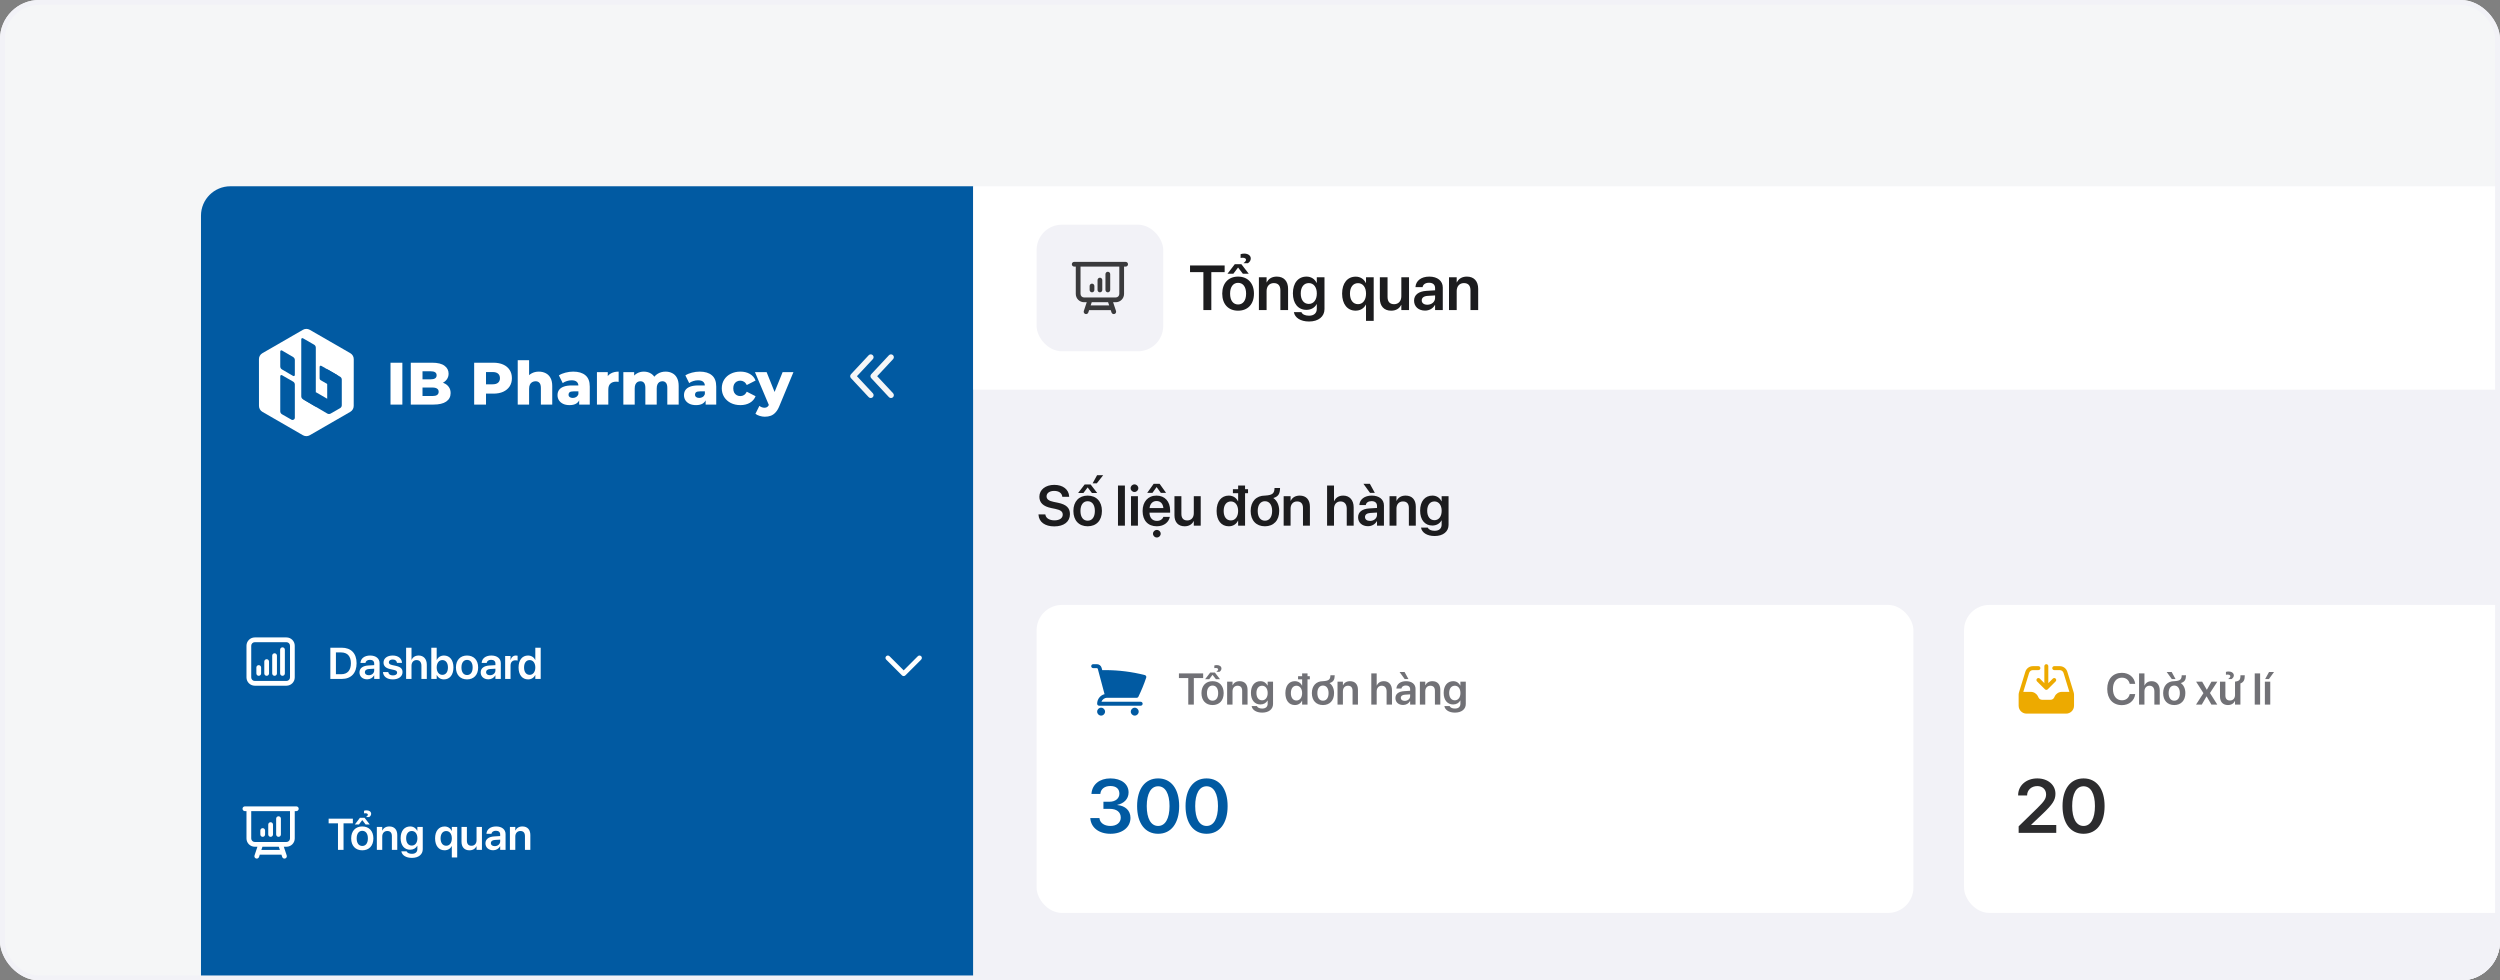 <svg width="510" height="200" viewBox="0 0 510 200" fill="none" xmlns="http://www.w3.org/2000/svg">
<rect x="0" y="0" width="510" height="200" fill="#808080" stroke="none"/>
<g clip-path="url(#clip0_7053_22329)">
<rect width="510" height="200" rx="8" fill="#F5F6F7"/>
<g clip-path="url(#clip1_7053_22329)">
<rect x="41" y="38" width="929.829" height="452" rx="6" fill="#F2F2F7"/>
<rect width="157.554" height="452" transform="translate(41 38)" fill="#015AA2"/>
<path d="M61.797 67.28C62.229 67.031 62.76 67.031 63.191 67.28L71.468 72.053C71.901 72.302 72.167 72.764 72.166 73.263L72.157 82.808C72.156 83.306 71.891 83.766 71.46 84.015L63.192 88.788C62.76 89.037 62.228 89.037 61.797 88.788L53.529 84.015C53.098 83.766 52.832 83.306 52.832 82.808L52.826 73.262C52.825 72.763 53.091 72.302 53.523 72.053L61.797 67.28Z" fill="white"/>
<path d="M57.172 76.74C57.172 76.561 57.365 76.449 57.52 76.538L58.659 77.194L59.797 77.848C60.014 77.973 60.147 78.203 60.147 78.453L60.147 85.209C60.147 85.566 59.761 85.79 59.451 85.612L57.523 84.51C57.306 84.386 57.172 84.155 57.172 83.904L57.172 76.74Z" fill="#015AA2"/>
<path d="M57.172 71.7C57.172 71.52 57.367 71.409 57.522 71.5L59.803 72.84C60.016 72.965 60.147 73.194 60.147 73.441V76.491C60.147 76.67 59.952 76.782 59.797 76.692L57.518 75.361C57.303 75.236 57.172 75.007 57.172 74.759V71.7Z" fill="#015AA2"/>
<path d="M65.43 77.564C65.288 77.481 65.2 77.328 65.2 77.163L65.2 74.834C65.2 74.655 65.393 74.543 65.548 74.633L68.675 76.438C69.141 76.707 69.14 77.379 68.673 77.647L67.459 78.343C67.243 78.467 66.977 78.466 66.761 78.34L65.43 77.564Z" fill="#015AA2"/>
<path d="M61.457 69.209C61.457 69.03 61.651 68.918 61.805 69.007L64.075 70.314C64.291 70.439 64.425 70.669 64.425 70.918V82.985L61.802 81.45C61.588 81.324 61.457 81.095 61.457 80.848V69.209Z" fill="#015AA2"/>
<path d="M69.376 76.842C69.591 76.966 69.725 77.196 69.725 77.445V82.661C69.725 82.911 69.591 83.143 69.373 83.267L69.04 83.457C69.035 83.46 69.03 83.464 69.024 83.468L67.461 84.364C67.244 84.489 66.976 84.487 66.76 84.36L61.88 81.486L64.425 79.999L66.749 81.344V75.323L69.376 76.842Z" fill="#015AA2"/>
<path d="M79.665 82.534V73.993H82.081V82.534H79.665ZM83.8 82.534V73.993H88.168C89.291 73.993 90.129 74.2 90.682 74.615C91.235 75.022 91.512 75.559 91.512 76.226C91.512 76.665 91.394 77.051 91.158 77.385C90.93 77.71 90.605 77.971 90.182 78.166C89.767 78.353 89.271 78.447 88.693 78.447L88.937 77.861C89.539 77.861 90.064 77.954 90.511 78.141C90.959 78.32 91.304 78.585 91.548 78.935C91.801 79.276 91.927 79.695 91.927 80.192C91.927 80.932 91.626 81.509 91.024 81.924C90.43 82.331 89.559 82.534 88.412 82.534H83.8ZM86.192 80.79H88.217C88.632 80.79 88.945 80.72 89.157 80.582C89.376 80.436 89.486 80.216 89.486 79.923C89.486 79.63 89.376 79.415 89.157 79.276C88.945 79.13 88.632 79.057 88.217 79.057H86.021V77.385H87.851C88.258 77.385 88.563 77.316 88.766 77.177C88.97 77.039 89.071 76.832 89.071 76.555C89.071 76.279 88.97 76.075 88.766 75.945C88.563 75.807 88.258 75.738 87.851 75.738H86.192V80.79ZM96.729 82.534V73.993H100.634C101.415 73.993 102.086 74.119 102.647 74.371C103.217 74.623 103.656 74.989 103.965 75.469C104.274 75.941 104.429 76.502 104.429 77.153C104.429 77.796 104.274 78.353 103.965 78.825C103.656 79.297 103.217 79.663 102.647 79.923C102.086 80.175 101.415 80.301 100.634 80.301H98.072L99.145 79.252V82.534H96.729ZM99.145 79.508L98.072 78.398H100.488C100.992 78.398 101.366 78.288 101.61 78.068C101.862 77.849 101.989 77.544 101.989 77.153C101.989 76.754 101.862 76.445 101.61 76.226C101.366 76.006 100.992 75.896 100.488 75.896H98.072L99.145 74.786V79.508ZM109.924 75.811C110.436 75.811 110.9 75.917 111.315 76.128C111.73 76.332 112.055 76.649 112.291 77.08C112.535 77.511 112.657 78.068 112.657 78.752V82.534H110.339V79.13C110.339 78.658 110.241 78.316 110.046 78.105C109.859 77.885 109.594 77.775 109.253 77.775C109.009 77.775 108.785 77.832 108.582 77.946C108.378 78.052 108.22 78.219 108.106 78.447C107.992 78.674 107.935 78.971 107.935 79.337V82.534H105.616V73.48H107.935V77.8L107.398 77.251C107.65 76.771 107.996 76.413 108.435 76.177C108.874 75.933 109.371 75.811 109.924 75.811ZM118.152 82.534V81.302L117.993 80.997V78.727C117.993 78.361 117.879 78.081 117.652 77.885C117.432 77.682 117.078 77.58 116.59 77.58C116.273 77.58 115.951 77.633 115.626 77.739C115.301 77.836 115.024 77.975 114.796 78.154L114.015 76.58C114.39 76.335 114.837 76.148 115.358 76.018C115.886 75.88 116.411 75.811 116.932 75.811C118.006 75.811 118.835 76.059 119.421 76.555C120.015 77.043 120.312 77.812 120.312 78.862V82.534H118.152ZM116.2 82.644C115.671 82.644 115.223 82.555 114.857 82.376C114.491 82.197 114.211 81.953 114.015 81.644C113.828 81.335 113.735 80.989 113.735 80.606C113.735 80.2 113.836 79.85 114.04 79.557C114.251 79.256 114.573 79.028 115.004 78.874C115.435 78.711 115.992 78.63 116.675 78.63H118.237V79.838H116.993C116.619 79.838 116.354 79.899 116.2 80.021C116.053 80.143 115.98 80.305 115.98 80.509C115.98 80.712 116.057 80.875 116.212 80.997C116.366 81.119 116.578 81.18 116.846 81.18C117.098 81.18 117.326 81.119 117.53 80.997C117.741 80.867 117.896 80.671 117.993 80.411L118.311 81.265C118.189 81.721 117.949 82.067 117.591 82.303C117.241 82.53 116.777 82.644 116.2 82.644ZM121.775 82.534V75.921H123.984V77.849L123.654 77.299C123.85 76.803 124.167 76.433 124.606 76.189C125.046 75.937 125.578 75.811 126.205 75.811V77.897C126.099 77.881 126.005 77.873 125.924 77.873C125.851 77.865 125.77 77.861 125.68 77.861C125.208 77.861 124.826 77.991 124.533 78.251C124.24 78.504 124.094 78.918 124.094 79.496V82.534H121.775ZM135.777 75.811C136.289 75.811 136.745 75.917 137.143 76.128C137.55 76.332 137.867 76.649 138.095 77.08C138.331 77.511 138.449 78.068 138.449 78.752V82.534H136.13V79.13C136.13 78.658 136.041 78.316 135.862 78.105C135.683 77.885 135.439 77.775 135.13 77.775C134.91 77.775 134.711 77.828 134.532 77.934C134.353 78.04 134.215 78.203 134.117 78.422C134.019 78.634 133.971 78.91 133.971 79.252V82.534H131.652V79.13C131.652 78.658 131.563 78.316 131.384 78.105C131.213 77.885 130.969 77.775 130.651 77.775C130.424 77.775 130.22 77.828 130.041 77.934C129.871 78.04 129.732 78.203 129.626 78.422C129.529 78.634 129.48 78.91 129.48 79.252V82.534H127.162V75.921H129.37V77.763L128.931 77.239C129.175 76.767 129.509 76.413 129.932 76.177C130.355 75.933 130.826 75.811 131.347 75.811C131.941 75.811 132.462 75.965 132.909 76.275C133.365 76.576 133.67 77.047 133.824 77.69L133.068 77.531C133.303 76.995 133.657 76.576 134.129 76.275C134.609 75.965 135.158 75.811 135.777 75.811ZM143.951 82.534V81.302L143.793 80.997V78.727C143.793 78.361 143.679 78.081 143.451 77.885C143.231 77.682 142.877 77.58 142.389 77.58C142.072 77.58 141.751 77.633 141.425 77.739C141.1 77.836 140.823 77.975 140.596 78.154L139.815 76.58C140.189 76.335 140.636 76.148 141.157 76.018C141.686 75.88 142.21 75.811 142.731 75.811C143.805 75.811 144.635 76.059 145.22 76.555C145.814 77.043 146.111 77.812 146.111 78.862V82.534H143.951ZM141.999 82.644C141.47 82.644 141.023 82.555 140.657 82.376C140.291 82.197 140.01 81.953 139.815 81.644C139.628 81.335 139.534 80.989 139.534 80.606C139.534 80.2 139.636 79.85 139.839 79.557C140.051 79.256 140.372 79.028 140.803 78.874C141.234 78.711 141.791 78.63 142.475 78.63H144.037V79.838H142.792C142.418 79.838 142.153 79.899 141.999 80.021C141.852 80.143 141.779 80.305 141.779 80.509C141.779 80.712 141.857 80.875 142.011 80.997C142.166 81.119 142.377 81.18 142.646 81.18C142.898 81.18 143.126 81.119 143.329 80.997C143.54 80.867 143.695 80.671 143.793 80.411L144.11 81.265C143.988 81.721 143.748 82.067 143.39 82.303C143.04 82.53 142.576 82.644 141.999 82.644ZM151.038 82.644C150.306 82.644 149.651 82.498 149.074 82.205C148.504 81.912 148.057 81.509 147.731 80.997C147.406 80.476 147.243 79.882 147.243 79.215C147.243 78.548 147.406 77.959 147.731 77.446C148.057 76.933 148.504 76.535 149.074 76.25C149.651 75.957 150.306 75.811 151.038 75.811C151.787 75.811 152.433 75.969 152.978 76.287C153.523 76.604 153.91 77.051 154.138 77.629L152.344 78.544C152.189 78.235 151.998 78.011 151.77 77.873C151.543 77.727 151.294 77.653 151.026 77.653C150.757 77.653 150.513 77.714 150.294 77.836C150.074 77.959 149.899 78.137 149.769 78.373C149.647 78.601 149.586 78.882 149.586 79.215C149.586 79.557 149.647 79.846 149.769 80.082C149.899 80.318 150.074 80.497 150.294 80.619C150.513 80.741 150.757 80.802 151.026 80.802C151.294 80.802 151.543 80.733 151.77 80.594C151.998 80.448 152.189 80.22 152.344 79.911L154.138 80.826C153.91 81.404 153.523 81.851 152.978 82.168C152.433 82.486 151.787 82.644 151.038 82.644ZM156.026 85.011C155.676 85.011 155.323 84.955 154.965 84.841C154.615 84.735 154.33 84.593 154.11 84.414L154.916 82.791C155.054 82.913 155.213 83.006 155.392 83.071C155.579 83.145 155.762 83.181 155.941 83.181C156.193 83.181 156.392 83.124 156.539 83.01C156.685 82.896 156.811 82.718 156.917 82.473L157.222 81.705L157.405 81.473L159.65 75.921H161.859L159.004 82.803C158.776 83.372 158.511 83.816 158.21 84.133C157.918 84.458 157.588 84.686 157.222 84.816C156.864 84.947 156.466 85.011 156.026 85.011ZM156.929 82.815L154.013 75.921H156.392L158.54 81.265L156.929 82.815Z" fill="white"/>
<path d="M177.209 72.472C177.428 72.237 177.796 72.225 178.031 72.444C178.265 72.663 178.278 73.031 178.059 73.265L174.813 76.743L178.059 80.221C178.278 80.455 178.265 80.823 178.031 81.042C177.796 81.261 177.428 81.248 177.209 81.014L173.594 77.139C173.385 76.916 173.385 76.57 173.594 76.346L177.209 72.472ZM181.342 72.472C181.561 72.238 181.929 72.225 182.163 72.444C182.398 72.663 182.41 73.031 182.191 73.265L178.945 76.743L182.191 80.221C182.41 80.455 182.398 80.823 182.163 81.042C181.929 81.261 181.561 81.248 181.342 81.014L177.726 77.139C177.518 76.916 177.518 76.57 177.726 76.346L181.342 72.472Z" fill="#F5F6F7"/>
<path d="M59.161 131.731C59.161 131.33 58.836 131.005 58.434 131.005H51.977C51.576 131.005 51.251 131.33 51.251 131.731V138.189C51.251 138.59 51.576 138.915 51.977 138.915H58.434C58.836 138.915 59.161 138.59 59.161 138.189V131.731ZM52.3 137.381V136.171C52.3 135.903 52.517 135.686 52.784 135.686C53.052 135.686 53.269 135.903 53.269 136.171V137.381C53.269 137.649 53.052 137.866 52.784 137.866C52.517 137.866 52.3 137.649 52.3 137.381ZM53.914 137.381V134.96C53.914 134.692 54.131 134.476 54.399 134.476C54.666 134.476 54.883 134.692 54.883 134.96V137.381C54.883 137.649 54.666 137.866 54.399 137.866C54.131 137.866 53.914 137.649 53.914 137.381ZM55.529 137.381V133.749C55.529 133.482 55.745 133.265 56.013 133.265C56.28 133.265 56.497 133.482 56.497 133.749V137.381C56.497 137.649 56.28 137.866 56.013 137.866C55.745 137.866 55.529 137.649 55.529 137.381ZM57.143 137.381V132.539C57.143 132.271 57.36 132.054 57.627 132.054C57.895 132.054 58.111 132.271 58.111 132.539V137.381C58.111 137.649 57.895 137.866 57.627 137.866C57.36 137.866 57.143 137.649 57.143 137.381ZM60.129 138.189C60.129 139.125 59.37 139.884 58.434 139.884H51.977C51.041 139.884 50.282 139.125 50.282 138.189V131.731C50.282 130.795 51.041 130.036 51.977 130.036H58.434C59.37 130.036 60.129 130.795 60.129 131.731V138.189Z" fill="white"/>
<path d="M67.39 138.503V132.133H69.716C71.614 132.133 72.744 133.281 72.744 135.294V135.303C72.744 137.32 71.623 138.503 69.716 138.503H67.39ZM68.528 137.541H69.597C70.877 137.541 71.583 136.759 71.583 135.307V135.298C71.583 133.877 70.864 133.096 69.597 133.096H68.528V137.541ZM74.902 138.582C73.967 138.582 73.335 138.004 73.335 137.17V137.161C73.335 136.331 73.98 135.832 75.114 135.762L76.337 135.687V135.365C76.337 134.892 76.028 134.605 75.472 134.605C74.951 134.605 74.633 134.848 74.562 135.192L74.554 135.232H73.534L73.538 135.179C73.605 134.349 74.324 133.727 75.512 133.727C76.681 133.727 77.436 134.345 77.436 135.285V138.503H76.337V137.783H76.311C76.041 138.273 75.52 138.582 74.902 138.582ZM74.43 137.126C74.43 137.51 74.748 137.744 75.229 137.744C75.86 137.744 76.337 137.324 76.337 136.768V136.415L75.269 136.481C74.726 136.517 74.43 136.751 74.43 137.121V137.126ZM80.151 138.596C78.924 138.596 78.222 138.013 78.125 137.143L78.12 137.104H79.202L79.21 137.143C79.294 137.545 79.599 137.783 80.155 137.783C80.689 137.783 81.011 137.567 81.011 137.223V137.218C81.011 136.936 80.848 136.777 80.363 136.667L79.586 136.495C78.69 136.296 78.24 135.859 78.24 135.166V135.161C78.24 134.305 78.985 133.727 80.115 133.727C81.281 133.727 81.96 134.367 82 135.175L82.005 135.223H80.981L80.976 135.188C80.928 134.813 80.627 134.539 80.115 134.539C79.63 134.539 79.325 134.764 79.325 135.109V135.113C79.325 135.382 79.506 135.559 79.992 135.669L80.773 135.841C81.74 136.058 82.115 136.437 82.115 137.117V137.121C82.115 138.004 81.298 138.596 80.151 138.596ZM82.848 138.503V132.133H83.947V134.61H83.973C84.216 134.049 84.715 133.727 85.417 133.727C86.423 133.727 87.068 134.46 87.068 135.59V138.503H85.969V135.806C85.969 135.086 85.606 134.654 84.975 134.654C84.353 134.654 83.947 135.126 83.947 135.806V138.503H82.848ZM90.568 138.596C89.893 138.596 89.376 138.26 89.111 137.708H89.085V138.503H87.986V132.133H89.085V134.627H89.111C89.376 134.067 89.91 133.727 90.572 133.727C91.746 133.727 92.501 134.649 92.501 136.159V136.163C92.501 137.669 91.751 138.596 90.568 138.596ZM90.237 137.669C90.943 137.669 91.38 137.095 91.38 136.163V136.159C91.38 135.228 90.939 134.654 90.237 134.654C89.561 134.654 89.085 135.245 89.085 136.159V136.163C89.085 137.082 89.557 137.669 90.237 137.669ZM95.278 138.596C93.9 138.596 93.013 137.678 93.013 136.163V136.155C93.013 134.654 93.914 133.727 95.273 133.727C96.637 133.727 97.542 134.645 97.542 136.155V136.163C97.542 137.682 96.65 138.596 95.278 138.596ZM95.282 137.708C95.975 137.708 96.421 137.143 96.421 136.163V136.155C96.421 135.179 95.971 134.619 95.273 134.619C94.589 134.619 94.135 135.184 94.135 136.155V136.163C94.135 137.148 94.58 137.708 95.282 137.708ZM99.63 138.582C98.694 138.582 98.063 138.004 98.063 137.17V137.161C98.063 136.331 98.707 135.832 99.842 135.762L101.065 135.687V135.365C101.065 134.892 100.756 134.605 100.199 134.605C99.679 134.605 99.361 134.848 99.29 135.192L99.281 135.232H98.262L98.266 135.179C98.332 134.349 99.052 133.727 100.239 133.727C101.409 133.727 102.164 134.345 102.164 135.285V138.503H101.065V137.783H101.038C100.769 138.273 100.248 138.582 99.63 138.582ZM99.158 137.126C99.158 137.51 99.475 137.744 99.957 137.744C100.588 137.744 101.065 137.324 101.065 136.768V136.415L99.996 136.481C99.453 136.517 99.158 136.751 99.158 137.121V137.126ZM103.051 138.503V133.824H104.15V134.632H104.172C104.318 134.067 104.706 133.727 105.245 133.727C105.382 133.727 105.51 133.749 105.593 133.771V134.764C105.501 134.729 105.333 134.702 105.148 134.702C104.525 134.702 104.15 135.095 104.15 135.788V138.503H103.051ZM107.721 138.596C106.538 138.596 105.788 137.669 105.788 136.163V136.159C105.788 134.649 106.542 133.727 107.717 133.727C108.379 133.727 108.913 134.067 109.178 134.627H109.204V132.133H110.303V138.503H109.204V137.708H109.178C108.913 138.26 108.396 138.596 107.721 138.596ZM108.052 137.669C108.732 137.669 109.204 137.082 109.204 136.163V136.159C109.204 135.245 108.727 134.654 108.052 134.654C107.35 134.654 106.909 135.228 106.909 136.159V136.163C106.909 137.095 107.346 137.669 108.052 137.669Z" fill="white"/>
<path d="M187.235 133.869C187.424 133.68 187.73 133.68 187.92 133.869C188.109 134.058 188.109 134.365 187.92 134.554L184.691 137.782C184.502 137.971 184.195 137.971 184.006 137.782L180.778 134.554C180.588 134.365 180.588 134.058 180.778 133.869C180.967 133.68 181.273 133.68 181.462 133.869L184.349 136.755L187.235 133.869Z" fill="white"/>
<path d="M59.16 165.47H51.25V171.04C51.25 171.441 51.576 171.766 51.977 171.766H58.434C58.835 171.766 59.16 171.441 59.16 171.04V165.47ZM53.321 173.38H57.09L56.874 172.735H53.537L53.321 173.38ZM53.107 170.232V169.425C53.107 169.158 53.324 168.941 53.591 168.941C53.858 168.941 54.075 169.158 54.075 169.425V170.232C54.075 170.5 53.858 170.717 53.591 170.717C53.324 170.717 53.107 170.5 53.107 170.232ZM54.721 170.232V168.215C54.721 167.947 54.938 167.73 55.205 167.73C55.473 167.73 55.69 167.947 55.69 168.215V170.232C55.69 170.5 55.473 170.717 55.205 170.717C54.938 170.717 54.721 170.5 54.721 170.232ZM56.335 170.232V167.004C56.335 166.736 56.552 166.52 56.82 166.52C57.087 166.52 57.304 166.736 57.304 167.004V170.232C57.304 170.5 57.087 170.717 56.82 170.717C56.552 170.717 56.335 170.5 56.335 170.232ZM60.129 171.04C60.129 171.976 59.37 172.735 58.434 172.735H57.895L58.49 174.518C58.575 174.772 58.437 175.047 58.184 175.131C57.93 175.216 57.655 175.079 57.571 174.825L57.412 174.349H52.998L52.84 174.825C52.755 175.079 52.481 175.216 52.227 175.131C51.973 175.047 51.836 174.772 51.921 174.518L52.515 172.735H51.977C51.041 172.735 50.282 171.976 50.282 171.04V165.47H49.959C49.691 165.47 49.475 165.253 49.475 164.986C49.475 164.719 49.691 164.502 49.959 164.502H60.452C60.719 164.502 60.936 164.719 60.936 164.986C60.936 165.253 60.719 165.47 60.452 165.47H60.129V171.04Z" fill="white"/>
<path d="M68.948 173.372V167.96H67.041V167.002H71.985V167.96H70.082V173.372H68.948ZM74.695 166.68V166.658C74.916 166.49 75.039 166.336 75.039 166.19C75.039 166.009 74.827 165.903 74.545 165.903C74.412 165.903 74.315 165.912 74.262 165.929V165.395C74.386 165.347 74.571 165.312 74.788 165.312C75.304 165.312 75.715 165.576 75.715 166.005C75.715 166.269 75.587 166.499 75.313 166.68H74.695ZM72.391 168.185L73.428 166.83H74.377L75.423 168.185H74.585L73.9 167.298L73.23 168.185H72.391ZM73.905 173.464C72.528 173.464 71.64 172.546 71.64 171.032V171.023C71.64 169.523 72.541 168.596 73.9 168.596C75.264 168.596 76.169 169.514 76.169 171.023V171.032C76.169 172.551 75.278 173.464 73.905 173.464ZM73.909 172.577C74.602 172.577 75.048 172.012 75.048 171.032V171.023C75.048 170.048 74.598 169.487 73.9 169.487C73.216 169.487 72.762 170.052 72.762 171.023V171.032C72.762 172.016 73.207 172.577 73.909 172.577ZM76.876 173.372V168.693H77.975V169.425H77.997C78.24 168.922 78.716 168.596 79.427 168.596C80.455 168.596 81.042 169.258 81.042 170.344V173.372H79.943V170.564C79.943 169.898 79.634 169.523 79.007 169.523C78.376 169.523 77.975 169.982 77.975 170.657V173.372H76.876ZM84.035 175.009C82.795 175.009 82.013 174.444 81.881 173.711L81.872 173.672H82.954L82.967 173.707C83.086 173.976 83.461 174.179 84.035 174.179C84.75 174.179 85.143 173.8 85.143 173.204V172.528H85.121C84.861 173.027 84.331 173.345 83.66 173.345C82.486 173.345 81.731 172.445 81.731 170.988V170.984C81.731 169.505 82.495 168.596 83.678 168.596C84.34 168.596 84.852 168.949 85.117 169.487H85.143V168.693H86.242V173.239C86.242 174.299 85.39 175.009 84.035 175.009ZM84.004 172.498C84.688 172.498 85.147 171.919 85.147 171.01V171.006C85.147 170.101 84.684 169.523 84.004 169.523C83.298 169.523 82.852 170.092 82.852 171.001V171.006C82.852 171.928 83.298 172.498 84.004 172.498ZM92.17 174.917V172.595H92.148C91.888 173.124 91.358 173.46 90.687 173.46C89.513 173.46 88.758 172.528 88.758 171.028V171.023C88.758 169.527 89.522 168.604 90.705 168.604C91.367 168.604 91.879 168.958 92.144 169.5H92.17V168.693H93.269V174.917H92.17ZM91.031 172.533C91.716 172.533 92.175 171.946 92.175 171.028V171.023C92.175 170.114 91.711 169.531 91.031 169.531C90.325 169.531 89.879 170.105 89.879 171.023V171.028C89.879 171.959 90.325 172.533 91.031 172.533ZM95.763 173.464C94.735 173.464 94.148 172.802 94.148 171.716V168.693H95.247V171.5C95.247 172.162 95.556 172.537 96.183 172.537C96.814 172.537 97.216 172.083 97.216 171.403V168.693H98.315V173.372H97.216V172.639H97.193C96.951 173.138 96.469 173.464 95.763 173.464ZM100.601 173.451C99.665 173.451 99.034 172.873 99.034 172.039V172.03C99.034 171.2 99.679 170.701 100.813 170.63L102.036 170.555V170.233C102.036 169.761 101.727 169.474 101.171 169.474C100.65 169.474 100.332 169.717 100.261 170.061L100.252 170.101H99.233L99.237 170.048C99.303 169.218 100.023 168.596 101.21 168.596C102.38 168.596 103.135 169.214 103.135 170.154V173.372H102.036V172.652H102.009C101.74 173.142 101.219 173.451 100.601 173.451ZM100.129 171.994C100.129 172.378 100.447 172.612 100.928 172.612C101.559 172.612 102.036 172.193 102.036 171.637V171.284L100.967 171.35C100.425 171.385 100.129 171.619 100.129 171.99V171.994ZM104.022 173.372V168.693H105.121V169.425H105.143C105.386 168.922 105.863 168.596 106.573 168.596C107.602 168.596 108.189 169.258 108.189 170.344V173.372H107.09V170.564C107.09 169.898 106.781 169.523 106.154 169.523C105.523 169.523 105.121 169.982 105.121 170.657V173.372H104.022Z" fill="white"/>
<path d="M59.968 206.513C59.968 206.446 59.913 206.392 59.846 206.392H57.693L57.182 207.21C56.872 207.706 56.329 208.007 55.745 208.007H54.666C54.081 208.007 53.538 207.706 53.228 207.21L52.718 206.392H50.564C50.497 206.392 50.443 206.446 50.443 206.513V207.926C50.443 208.327 50.768 208.652 51.17 208.652H59.241C59.642 208.652 59.968 208.327 59.968 207.926V206.513ZM54.05 206.697C54.182 206.909 54.415 207.038 54.666 207.038H55.745C55.995 207.038 56.228 206.909 56.361 206.697L56.552 206.392H53.859L54.05 206.697ZM52.937 200.742C52.725 200.742 52.523 200.835 52.385 200.996L51.012 202.599H52.539C53.106 202.599 53.636 202.882 53.95 203.353L54.038 203.486C54.173 203.688 54.4 203.809 54.643 203.809H55.768C56.011 203.809 56.238 203.688 56.373 203.486L56.461 203.353L56.522 203.267C56.841 202.847 57.34 202.599 57.871 202.599H59.399L58.025 200.996C57.887 200.835 57.686 200.742 57.474 200.742H52.937ZM59.968 203.567H57.871C57.659 203.567 57.459 203.66 57.322 203.819L57.267 203.891L57.178 204.023C56.864 204.495 56.334 204.778 55.768 204.778H54.643C54.076 204.778 53.547 204.495 53.232 204.023L53.144 203.891C53.009 203.689 52.782 203.567 52.539 203.567H50.443V204.697C50.443 205.098 50.768 205.424 51.17 205.424H59.241C59.642 205.424 59.968 205.098 59.968 204.697V203.567ZM60.936 204.697C60.936 205.082 60.806 205.434 60.59 205.719C60.803 205.918 60.936 206.2 60.936 206.513V207.926C60.936 208.862 60.177 209.621 59.241 209.621H51.17C50.233 209.621 49.475 208.862 49.475 207.926V206.513C49.475 206.2 49.608 205.918 49.82 205.719C49.605 205.434 49.475 205.082 49.475 204.697V203.531C49.475 203.314 49.516 203.102 49.595 202.904C49.664 202.732 49.76 202.571 49.883 202.428L51.65 200.366L51.712 200.297C52.031 199.964 52.473 199.774 52.937 199.774H57.474C57.968 199.774 58.438 199.99 58.761 200.366L60.528 202.428C60.651 202.571 60.747 202.732 60.816 202.904C60.894 203.102 60.936 203.314 60.936 203.531V204.697Z" fill="white"/>
<rect width="772.274" height="476.697" transform="translate(198.555 38)" fill="#F2F2F7"/>
<rect width="772.274" height="41.497" transform="translate(198.555 38)" fill="white"/>
<rect x="211.469" y="45.834" width="25.829" height="25.829" rx="5.166" fill="#F2F2F7"/>
<g clip-path="url(#clip2_7053_22329)">
<path d="M228.338 54.39H220.428V59.959C220.428 60.36 220.753 60.685 221.154 60.685H227.612C228.013 60.685 228.338 60.36 228.338 59.959V54.39ZM222.499 62.3H226.267L226.052 61.654H222.715L222.499 62.3ZM222.284 59.152V58.345C222.284 58.077 222.501 57.86 222.769 57.86C223.036 57.86 223.253 58.077 223.253 58.345V59.152C223.253 59.419 223.036 59.636 222.769 59.636C222.501 59.636 222.284 59.419 222.284 59.152ZM223.899 59.152V57.134C223.899 56.867 224.116 56.65 224.383 56.65C224.651 56.65 224.867 56.867 224.867 57.134V59.152C224.867 59.419 224.651 59.636 224.383 59.636C224.116 59.636 223.899 59.419 223.899 59.152ZM225.513 59.152V55.923C225.513 55.656 225.73 55.439 225.997 55.439C226.265 55.439 226.482 55.656 226.482 55.923V59.152C226.482 59.419 226.265 59.636 225.997 59.636C225.73 59.636 225.513 59.419 225.513 59.152ZM229.307 59.959C229.307 60.895 228.548 61.654 227.612 61.654H227.073L227.668 63.438C227.752 63.692 227.615 63.966 227.361 64.051C227.108 64.135 226.833 63.998 226.748 63.744L226.59 63.268H222.176L222.018 63.744C221.933 63.998 221.659 64.135 221.405 64.051C221.151 63.966 221.014 63.692 221.098 63.438L221.693 61.654H221.154C220.218 61.654 219.459 60.895 219.459 59.959V54.39H219.137C218.869 54.39 218.652 54.173 218.652 53.905C218.652 53.638 218.869 53.421 219.137 53.421H229.629C229.897 53.421 230.114 53.638 230.114 53.905C230.114 54.173 229.897 54.39 229.629 54.39H229.307V59.959Z" fill="#3A3A3C"/>
</g>
<path d="M245.49 63.248V55.518H242.766V54.149H249.828V55.518H247.11V63.248H245.49ZM253.7 53.689V53.657C254.015 53.418 254.192 53.197 254.192 52.989C254.192 52.73 253.889 52.579 253.485 52.579C253.296 52.579 253.158 52.592 253.082 52.617V51.854C253.258 51.785 253.523 51.734 253.832 51.734C254.57 51.734 255.156 52.112 255.156 52.724C255.156 53.102 254.974 53.43 254.583 53.689H253.7ZM250.408 55.839L251.89 53.903H253.246L254.74 55.839H253.542L252.565 54.572L251.606 55.839H250.408ZM252.571 63.381C250.604 63.381 249.336 62.069 249.336 59.907V59.894C249.336 57.75 250.623 56.426 252.565 56.426C254.513 56.426 255.806 57.737 255.806 59.894V59.907C255.806 62.076 254.532 63.381 252.571 63.381ZM252.577 62.114C253.567 62.114 254.204 61.306 254.204 59.907V59.894C254.204 58.5 253.561 57.699 252.565 57.699C251.587 57.699 250.938 58.507 250.938 59.894V59.907C250.938 61.313 251.575 62.114 252.577 62.114ZM256.815 63.248V56.564H258.385V57.611H258.417C258.763 56.892 259.444 56.426 260.46 56.426C261.929 56.426 262.768 57.371 262.768 58.923V63.248H261.197V59.238C261.197 58.286 260.756 57.75 259.861 57.75C258.959 57.75 258.385 58.406 258.385 59.37V63.248H256.815ZM267.043 65.588C265.271 65.588 264.155 64.781 263.966 63.734L263.953 63.677H265.498L265.517 63.728C265.687 64.112 266.223 64.403 267.043 64.403C268.064 64.403 268.626 63.86 268.626 63.009V62.044H268.594C268.222 62.757 267.465 63.211 266.507 63.211C264.83 63.211 263.751 61.924 263.751 59.843V59.837C263.751 57.725 264.842 56.426 266.532 56.426C267.478 56.426 268.209 56.93 268.588 57.699H268.626V56.564H270.196V63.059C270.196 64.573 268.979 65.588 267.043 65.588ZM266.999 62C267.976 62 268.632 61.174 268.632 59.875V59.869C268.632 58.576 267.97 57.75 266.999 57.75C265.99 57.75 265.353 58.563 265.353 59.862V59.869C265.353 61.187 265.99 62 266.999 62ZM278.665 65.456V62.139H278.633C278.261 62.895 277.504 63.375 276.546 63.375C274.868 63.375 273.79 62.044 273.79 59.9V59.894C273.79 57.756 274.881 56.438 276.571 56.438C277.517 56.438 278.248 56.943 278.627 57.718H278.665V56.564H280.235V65.456H278.665ZM277.038 62.05C278.015 62.05 278.671 61.212 278.671 59.9V59.894C278.671 58.595 278.009 57.763 277.038 57.763C276.029 57.763 275.392 58.582 275.392 59.894V59.9C275.392 61.231 276.029 62.05 277.038 62.05ZM283.797 63.381C282.328 63.381 281.49 62.435 281.49 60.884V56.564H283.06V60.575C283.06 61.521 283.501 62.057 284.396 62.057C285.298 62.057 285.872 61.407 285.872 60.436V56.564H287.442V63.248H285.872V62.202H285.841C285.494 62.914 284.806 63.381 283.797 63.381ZM290.709 63.362C289.372 63.362 288.47 62.536 288.47 61.344V61.332C288.47 60.146 289.391 59.434 291.011 59.333L292.758 59.225V58.765C292.758 58.09 292.317 57.681 291.522 57.681C290.778 57.681 290.324 58.027 290.223 58.519L290.21 58.576H288.754L288.76 58.5C288.855 57.315 289.883 56.426 291.579 56.426C293.25 56.426 294.328 57.309 294.328 58.652V63.248H292.758V62.221H292.72C292.335 62.921 291.591 63.362 290.709 63.362ZM290.034 61.281C290.034 61.83 290.488 62.164 291.175 62.164C292.077 62.164 292.758 61.565 292.758 60.77V60.266L291.232 60.361C290.456 60.411 290.034 60.745 290.034 61.275V61.281ZM295.596 63.248V56.564H297.166V57.611H297.197C297.544 56.892 298.225 56.426 299.24 56.426C300.71 56.426 301.548 57.371 301.548 58.923V63.248H299.978V59.238C299.978 58.286 299.537 57.75 298.641 57.75C297.74 57.75 297.166 58.406 297.166 59.37V63.248H295.596Z" fill="#1C1C1E"/>
<path d="M215.067 107.385C213.188 107.385 211.951 106.499 211.855 105.03L211.849 104.944H213.251L213.262 105.013C213.37 105.716 214.091 106.153 215.118 106.153C216.151 106.153 216.798 105.694 216.798 104.99V104.984C216.798 104.371 216.372 104.042 215.317 103.821L214.437 103.639C212.825 103.304 212.031 102.555 212.031 101.335V101.329C212.036 99.888 213.302 98.912 215.067 98.912C216.855 98.912 218.024 99.854 218.109 101.256L218.114 101.352H216.713L216.701 101.284C216.605 100.569 215.975 100.143 215.055 100.143C214.096 100.149 213.5 100.597 213.5 101.25V101.256C213.5 101.834 213.949 102.175 214.936 102.379L215.822 102.561C217.524 102.913 218.268 103.605 218.268 104.882V104.888C218.268 106.414 217.065 107.385 215.067 107.385ZM222.893 98.6L223.807 96.937H225.05L223.75 98.6H222.893ZM219.936 100.575L221.27 98.832H222.49L223.835 100.575H222.757L221.877 99.434L221.014 100.575H219.936ZM221.883 107.362C220.112 107.362 218.971 106.182 218.971 104.235V104.224C218.971 102.294 220.129 101.102 221.877 101.102C223.631 101.102 224.794 102.283 224.794 104.224V104.235C224.794 106.187 223.648 107.362 221.883 107.362ZM221.888 106.221C222.779 106.221 223.353 105.495 223.353 104.235V104.224C223.353 102.969 222.774 102.249 221.877 102.249C220.997 102.249 220.413 102.975 220.413 104.224V104.235C220.413 105.501 220.986 106.221 221.888 106.221ZM228.069 107.243V99.054H229.482V107.243H228.069ZM231.434 100.365C230.992 100.365 230.645 100.013 230.645 99.593C230.645 99.161 230.992 98.815 231.434 98.815C231.877 98.815 232.217 99.161 232.217 99.593C232.217 100.013 231.877 100.365 231.434 100.365ZM230.725 107.243V101.227H232.138V107.243H230.725ZM234.028 100.546L235.35 98.696H236.559L237.881 100.546H236.814L235.946 99.36L235.1 100.546H234.028ZM235.986 107.362C234.181 107.362 233.091 106.165 233.091 104.252V104.246C233.091 102.351 234.198 101.102 235.918 101.102C237.637 101.102 238.704 102.311 238.704 104.127V104.581H234.493C234.516 105.637 235.095 106.261 236.014 106.261C236.718 106.261 237.178 105.887 237.314 105.484L237.325 105.444H238.647L238.63 105.506C238.443 106.431 237.558 107.362 235.986 107.362ZM235.935 102.209C235.186 102.209 234.624 102.714 234.51 103.639H237.331C237.229 102.686 236.684 102.209 235.935 102.209ZM235.991 109.649C235.554 109.649 235.208 109.297 235.208 108.877C235.208 108.452 235.554 108.106 235.991 108.106C236.44 108.106 236.78 108.452 236.78 108.877C236.78 109.297 236.44 109.649 235.991 109.649ZM241.667 107.362C240.344 107.362 239.589 106.511 239.589 105.115V101.227H241.003V104.837C241.003 105.688 241.4 106.17 242.206 106.17C243.017 106.17 243.534 105.586 243.534 104.712V101.227H244.947V107.243H243.534V106.301H243.505C243.193 106.942 242.575 107.362 241.667 107.362ZM250.673 107.362C249.152 107.362 248.187 106.17 248.187 104.235V104.229C248.187 102.288 249.158 101.102 250.668 101.102C251.519 101.102 252.206 101.539 252.546 102.26H252.58V100.614H251.513V99.797H252.58V99.054H253.993V99.797H254.6V100.614H253.993V107.243H252.58V106.221H252.546C252.206 106.931 251.542 107.362 250.673 107.362ZM251.099 106.17C251.973 106.17 252.58 105.415 252.58 104.235V104.229C252.58 103.055 251.967 102.294 251.099 102.294C250.196 102.294 249.629 103.032 249.629 104.229V104.235C249.629 105.433 250.191 106.17 251.099 106.17ZM258.045 107.362C256.275 107.362 255.134 106.182 255.134 104.235V104.224C255.134 102.294 256.292 101.102 258.04 101.102C258.045 101.102 258.045 101.102 258.045 101.102C259.606 101.012 259.981 100.654 260.003 99.553H261.133C261.11 100.716 260.792 101.301 259.754 101.596C260.508 102.113 260.957 103.021 260.957 104.224V104.235C260.957 106.187 259.81 107.362 258.045 107.362ZM258.051 106.221C258.942 106.221 259.515 105.495 259.515 104.235V104.224C259.515 102.969 258.936 102.249 258.04 102.249C257.16 102.249 256.575 102.975 256.575 104.224V104.235C256.575 105.501 257.149 106.221 258.051 106.221ZM261.865 107.243V101.227H263.278V102.169H263.306C263.618 101.522 264.231 101.102 265.145 101.102C266.467 101.102 267.222 101.954 267.222 103.35V107.243H265.809V103.633C265.809 102.777 265.412 102.294 264.606 102.294C263.794 102.294 263.278 102.884 263.278 103.753V107.243H261.865ZM270.724 107.243V99.054H272.137V102.237H272.171C272.483 101.517 273.124 101.102 274.027 101.102C275.321 101.102 276.149 102.044 276.149 103.497V107.243H274.736V103.775C274.736 102.85 274.271 102.294 273.459 102.294C272.659 102.294 272.137 102.901 272.137 103.775V107.243H270.724ZM279.481 100.546L278.141 98.696H279.452L280.468 100.546H279.481ZM279.066 107.345C277.863 107.345 277.052 106.602 277.052 105.529V105.518C277.052 104.451 277.88 103.809 279.339 103.719L280.911 103.622V103.208C280.911 102.601 280.514 102.232 279.798 102.232C279.129 102.232 278.72 102.544 278.629 102.987L278.618 103.038H277.307L277.313 102.969C277.398 101.903 278.323 101.102 279.85 101.102C281.353 101.102 282.324 101.897 282.324 103.106V107.243H280.911V106.318H280.877C280.531 106.948 279.861 107.345 279.066 107.345ZM278.459 105.472C278.459 105.966 278.868 106.267 279.486 106.267C280.298 106.267 280.911 105.728 280.911 105.013V104.559L279.537 104.644C278.839 104.689 278.459 104.99 278.459 105.467V105.472ZM283.465 107.243V101.227H284.878V102.169H284.906C285.218 101.522 285.831 101.102 286.745 101.102C288.067 101.102 288.822 101.954 288.822 103.35V107.243H287.409V103.633C287.409 102.777 287.012 102.294 286.206 102.294C285.394 102.294 284.878 102.884 284.878 103.753V107.243H283.465ZM292.67 109.348C291.075 109.348 290.071 108.622 289.9 107.68L289.889 107.629H291.279L291.296 107.674C291.45 108.02 291.932 108.281 292.67 108.281C293.589 108.281 294.094 107.793 294.094 107.027V106.159H294.066C293.731 106.8 293.05 107.209 292.187 107.209C290.678 107.209 289.707 106.051 289.707 104.178V104.173C289.707 102.271 290.689 101.102 292.21 101.102C293.061 101.102 293.72 101.556 294.06 102.249H294.094V101.227H295.507V107.073C295.507 108.435 294.412 109.348 292.67 109.348ZM292.63 106.119C293.51 106.119 294.1 105.376 294.1 104.207V104.201C294.1 103.038 293.504 102.294 292.63 102.294C291.722 102.294 291.149 103.026 291.149 104.195V104.201C291.149 105.387 291.722 106.119 292.63 106.119Z" fill="#1C1C1E"/>
<rect x="211.469" y="123.406" width="178.863" height="62.829" rx="5.166" fill="white"/>
<path d="M223.011 135.491C222.788 135.491 222.607 135.672 222.607 135.895C222.607 136.117 222.788 136.298 223.011 136.298H223.757C223.848 136.298 223.928 136.36 223.952 136.448L225.328 141.609C224.459 141.834 223.818 142.623 223.818 143.562C223.818 143.785 223.999 143.966 224.222 143.966H232.697C232.92 143.966 233.1 143.785 233.1 143.562C233.1 143.34 232.92 143.159 232.697 143.159H224.694C224.86 142.689 225.309 142.352 225.836 142.352H231.872C232.027 142.352 232.168 142.264 232.235 142.125C232.846 140.871 233.379 139.573 233.828 138.236C233.864 138.13 233.854 138.013 233.8 137.915C233.746 137.816 233.654 137.744 233.545 137.716C230.951 137.054 228.232 136.702 225.432 136.702C225.24 136.702 225.048 136.703 224.856 136.707L224.731 136.24C224.614 135.798 224.214 135.491 223.757 135.491H223.011Z" fill="#015AA2"/>
<path d="M223.818 145.177C223.818 144.731 224.18 144.37 224.625 144.37C225.071 144.37 225.432 144.731 225.432 145.177C225.432 145.622 225.071 145.984 224.625 145.984C224.18 145.984 223.818 145.622 223.818 145.177Z" fill="#015AA2"/>
<path d="M230.679 145.177C230.679 144.731 231.04 144.37 231.486 144.37C231.932 144.37 232.293 144.731 232.293 145.177C232.293 145.622 231.932 145.984 231.486 145.984C231.04 145.984 230.679 145.622 230.679 145.177Z" fill="#015AA2"/>
<path d="M242.407 143.737V138.326H240.5V137.368H245.444V138.326H243.541V143.737H242.407ZM248.154 137.046V137.024C248.375 136.856 248.498 136.701 248.498 136.556C248.498 136.375 248.286 136.269 248.004 136.269C247.871 136.269 247.774 136.278 247.721 136.295V135.761C247.845 135.713 248.03 135.677 248.247 135.677C248.763 135.677 249.174 135.942 249.174 136.37C249.174 136.635 249.046 136.865 248.772 137.046H248.154ZM245.85 138.551L246.887 137.196H247.836L248.882 138.551H248.044L247.359 137.664L246.688 138.551H245.85ZM247.364 143.83C245.987 143.83 245.099 142.912 245.099 141.398V141.389C245.099 139.888 246 138.961 247.359 138.961C248.723 138.961 249.628 139.879 249.628 141.389V141.398C249.628 142.916 248.737 143.83 247.364 143.83ZM247.368 142.943C248.061 142.943 248.507 142.378 248.507 141.398V141.389C248.507 140.414 248.057 139.853 247.359 139.853C246.675 139.853 246.221 140.418 246.221 141.389V141.398C246.221 142.382 246.666 142.943 247.368 142.943ZM250.334 143.737V139.058H251.434V139.791H251.456C251.698 139.288 252.175 138.961 252.886 138.961C253.914 138.961 254.501 139.623 254.501 140.709V143.737H253.402V140.93C253.402 140.263 253.093 139.888 252.466 139.888C251.835 139.888 251.434 140.347 251.434 141.023V143.737H250.334ZM257.494 145.375C256.254 145.375 255.472 144.81 255.34 144.077L255.331 144.037H256.413L256.426 144.073C256.545 144.342 256.92 144.545 257.494 144.545C258.209 144.545 258.602 144.165 258.602 143.57V142.894H258.58C258.319 143.393 257.79 143.711 257.119 143.711C255.945 143.711 255.19 142.81 255.19 141.354V141.349C255.19 139.871 255.954 138.961 257.136 138.961C257.799 138.961 258.311 139.314 258.575 139.853H258.602V139.058H259.701V143.605C259.701 144.664 258.849 145.375 257.494 145.375ZM257.463 142.863C258.147 142.863 258.606 142.285 258.606 141.376V141.371C258.606 140.466 258.143 139.888 257.463 139.888C256.757 139.888 256.311 140.458 256.311 141.367V141.371C256.311 142.294 256.757 142.863 257.463 142.863ZM264.15 143.83C262.967 143.83 262.217 142.903 262.217 141.398V141.393C262.217 139.884 262.972 138.961 264.146 138.961C264.808 138.961 265.342 139.301 265.607 139.862H265.634V138.582H264.804V137.946H265.634V137.368H266.733V137.946H267.205V138.582H266.733V143.737H265.634V142.943H265.607C265.342 143.495 264.826 143.83 264.15 143.83ZM264.481 142.903C265.161 142.903 265.634 142.316 265.634 141.398V141.393C265.634 140.48 265.157 139.888 264.481 139.888C263.78 139.888 263.338 140.462 263.338 141.393V141.398C263.338 142.329 263.775 142.903 264.481 142.903ZM269.884 143.83C268.507 143.83 267.62 142.912 267.62 141.398V141.389C267.62 139.888 268.52 138.961 269.88 138.961C269.884 138.961 269.884 138.961 269.884 138.961C271.098 138.891 271.389 138.613 271.407 137.756H272.286C272.268 138.661 272.021 139.116 271.213 139.345C271.8 139.747 272.149 140.453 272.149 141.389V141.398C272.149 142.916 271.257 143.83 269.884 143.83ZM269.889 142.943C270.582 142.943 271.028 142.378 271.028 141.398V141.389C271.028 140.414 270.577 139.853 269.88 139.853C269.196 139.853 268.741 140.418 268.741 141.389V141.398C268.741 142.382 269.187 142.943 269.889 142.943ZM272.855 143.737V139.058H273.954V139.791H273.976C274.219 139.288 274.696 138.961 275.406 138.961C276.435 138.961 277.022 139.623 277.022 140.709V143.737H275.923V140.93C275.923 140.263 275.614 139.888 274.987 139.888C274.356 139.888 273.954 140.347 273.954 141.023V143.737H272.855ZM279.745 143.737V137.368H280.844V139.844H280.871C281.114 139.284 281.612 138.961 282.314 138.961C283.321 138.961 283.965 139.694 283.965 140.824V143.737H282.866V141.04C282.866 140.321 282.504 139.888 281.873 139.888C281.251 139.888 280.844 140.361 280.844 141.04V143.737H279.745ZM286.556 138.529L285.514 137.09H286.534L287.324 138.529H286.556ZM286.234 143.817C285.298 143.817 284.667 143.239 284.667 142.404V142.395C284.667 141.566 285.311 141.067 286.446 140.996L287.669 140.921V140.599C287.669 140.127 287.36 139.84 286.803 139.84C286.283 139.84 285.965 140.082 285.894 140.427L285.885 140.466H284.866L284.87 140.414C284.936 139.584 285.656 138.961 286.843 138.961C288.013 138.961 288.768 139.579 288.768 140.519V143.737H287.669V143.018H287.642C287.373 143.508 286.852 143.817 286.234 143.817ZM285.762 142.36C285.762 142.744 286.079 142.978 286.561 142.978C287.192 142.978 287.669 142.559 287.669 142.003V141.649L286.6 141.716C286.057 141.751 285.762 141.985 285.762 142.356V142.36ZM289.655 143.737V139.058H290.754V139.791H290.776C291.019 139.288 291.496 138.961 292.206 138.961C293.235 138.961 293.822 139.623 293.822 140.709V143.737H292.723V140.93C292.723 140.263 292.414 139.888 291.787 139.888C291.156 139.888 290.754 140.347 290.754 141.023V143.737H289.655ZM296.814 145.375C295.574 145.375 294.793 144.81 294.66 144.077L294.652 144.037H295.733L295.746 144.073C295.865 144.342 296.241 144.545 296.814 144.545C297.53 144.545 297.922 144.165 297.922 143.57V142.894H297.9C297.64 143.393 297.11 143.711 296.439 143.711C295.265 143.711 294.51 142.81 294.51 141.354V141.349C294.51 139.871 295.274 138.961 296.457 138.961C297.119 138.961 297.631 139.314 297.896 139.853H297.922V139.058H299.022V143.605C299.022 144.664 298.17 145.375 296.814 145.375ZM296.784 142.863C297.468 142.863 297.927 142.285 297.927 141.376V141.371C297.927 140.466 297.463 139.888 296.784 139.888C296.077 139.888 295.632 140.458 295.632 141.367V141.371C295.632 142.294 296.077 142.863 296.784 142.863Z" fill="#717176"/>
<path d="M226.537 170.092C224.138 170.092 222.579 168.806 222.428 166.974L222.42 166.884H224.289L224.297 166.967C224.403 167.852 225.25 168.495 226.529 168.495C227.793 168.495 228.633 167.799 228.633 166.808V166.793C228.633 165.643 227.785 165.007 226.393 165.007H225.099V163.554H226.348C227.551 163.554 228.353 162.873 228.353 161.92V161.905C228.353 160.921 227.687 160.346 226.514 160.346C225.364 160.346 224.577 160.944 224.479 161.882L224.471 161.958H222.655L222.662 161.867C222.821 160.02 224.312 158.795 226.514 158.795C228.769 158.795 230.229 159.952 230.229 161.647V161.662C230.229 163.017 229.246 163.917 227.937 164.19V164.228C229.548 164.379 230.615 165.332 230.615 166.846V166.861C230.615 168.76 228.951 170.092 226.537 170.092ZM236.26 170.092C233.582 170.092 231.97 167.92 231.97 164.447V164.432C231.97 160.959 233.582 158.795 236.26 158.795C238.931 158.795 240.551 160.959 240.551 164.432V164.447C240.551 167.92 238.931 170.092 236.26 170.092ZM236.26 168.495C237.728 168.495 238.583 166.967 238.583 164.447V164.432C238.583 161.912 237.728 160.399 236.26 160.399C234.785 160.399 233.937 161.912 233.937 164.432V164.447C233.937 166.967 234.785 168.495 236.26 168.495ZM246.143 170.092C243.464 170.092 241.852 167.92 241.852 164.447V164.432C241.852 160.959 243.464 158.795 246.143 158.795C248.814 158.795 250.433 160.959 250.433 164.432V164.447C250.433 167.92 248.814 170.092 246.143 170.092ZM246.143 168.495C247.611 168.495 248.466 166.967 248.466 164.447V164.432C248.466 161.912 247.611 160.399 246.143 160.399C244.667 160.399 243.82 161.912 243.82 164.432V164.447C243.82 166.967 244.667 168.495 246.143 168.495Z" fill="#015AA2"/>
<rect x="400.663" y="123.406" width="178.863" height="62.829" rx="5.166" fill="white"/>
<g clip-path="url(#clip3_7053_22329)">
<path fill-rule="evenodd" clip-rule="evenodd" d="M413.942 137.271C414.047 136.933 414.359 136.702 414.714 136.702H415.837C416.06 136.702 416.241 136.521 416.241 136.298C416.241 136.075 416.06 135.895 415.837 135.895H414.714C414.005 135.895 413.379 136.357 413.171 137.034L411.873 141.252C411.826 141.406 411.802 141.566 411.802 141.727V143.966C411.802 144.858 412.524 145.58 413.416 145.58H421.487C422.379 145.58 423.102 144.858 423.102 143.966V141.727C423.102 141.566 423.078 141.406 423.03 141.252L421.733 137.034C421.524 136.357 420.898 135.895 420.19 135.895H419.066C418.843 135.895 418.662 136.075 418.662 136.298C418.662 136.521 418.843 136.702 419.066 136.702H420.19C420.544 136.702 420.857 136.933 420.961 137.271L422.152 141.141H420.621C420.01 141.141 419.451 141.486 419.178 142.033L419.04 142.309C418.903 142.583 418.624 142.755 418.318 142.755H416.586C416.28 142.755 416.001 142.583 415.864 142.309L415.726 142.033C415.452 141.486 414.894 141.141 414.282 141.141H412.752L413.942 137.271Z" fill="#EDAA00"/>
<path fill-rule="evenodd" clip-rule="evenodd" d="M417.452 135.491C417.675 135.491 417.855 135.672 417.855 135.895V139.36L418.781 138.434C418.938 138.277 419.194 138.277 419.351 138.434C419.509 138.592 419.509 138.847 419.351 139.005L417.737 140.619C417.58 140.777 417.324 140.777 417.166 140.619L415.552 139.005C415.394 138.847 415.394 138.592 415.552 138.434C415.71 138.277 415.965 138.277 416.123 138.434L417.048 139.36V135.895C417.048 135.672 417.229 135.491 417.452 135.491Z" fill="#EDAA00"/>
</g>
<path d="M432.864 143.848C431.032 143.848 429.876 142.585 429.876 140.55V140.546C429.876 138.511 431.037 137.257 432.864 137.257C434.33 137.257 435.407 138.171 435.574 139.469L435.579 139.513H434.462L434.44 139.429C434.255 138.701 433.694 138.246 432.864 138.246C431.752 138.246 431.041 139.133 431.041 140.546V140.55C431.041 141.967 431.756 142.859 432.864 142.859C433.676 142.859 434.246 142.422 434.453 141.636L434.466 141.592H435.583L435.574 141.636C435.411 142.943 434.33 143.848 432.864 143.848ZM436.369 143.737V137.368H437.468V139.844H437.494C437.737 139.284 438.236 138.961 438.938 138.961C439.944 138.961 440.589 139.694 440.589 140.824V143.737H439.49V141.04C439.49 140.321 439.128 139.888 438.496 139.888C437.874 139.888 437.468 140.361 437.468 141.04V143.737H436.369ZM443.047 138.529L442.006 137.09H443.025L443.811 138.529H443.047ZM443.546 143.83C442.169 143.83 441.282 142.912 441.282 141.398V141.389C441.282 139.888 442.182 138.961 443.542 138.961C443.546 138.961 443.546 138.961 443.546 138.961C444.76 138.891 445.051 138.613 445.069 137.756H445.947C445.93 138.661 445.683 139.116 444.875 139.345C445.462 139.747 445.811 140.453 445.811 141.389V141.398C445.811 142.916 444.919 143.83 443.546 143.83ZM443.551 142.943C444.244 142.943 444.689 142.378 444.689 141.398V141.389C444.689 140.414 444.239 139.853 443.542 139.853C442.858 139.853 442.403 140.418 442.403 141.389V141.398C442.403 142.382 442.849 142.943 443.551 142.943ZM447.987 143.737L449.501 141.402L448.004 139.058H449.24L450.181 140.7H450.207L451.138 139.058H452.339L450.834 141.371L452.326 143.737H451.125L450.154 142.06H450.128L449.161 143.737H447.987ZM454.568 138.529V138.515C454.82 138.321 454.987 138.136 454.987 137.955C454.987 137.739 454.749 137.615 454.414 137.615C454.277 137.615 454.171 137.633 454.091 137.646V137.072C454.219 137.024 454.427 136.984 454.648 136.984C455.23 136.984 455.702 137.297 455.702 137.783C455.702 138.078 455.535 138.321 455.226 138.529H454.568ZM454.493 143.83C453.465 143.83 452.877 143.168 452.877 142.082V139.058H453.977V141.866C453.977 142.528 454.286 142.903 454.912 142.903C455.544 142.903 455.945 142.448 455.945 141.769V139.058C456.863 138.935 457.062 138.661 457.053 137.756H457.936C457.936 138.705 457.72 139.164 457.044 139.42V143.737H455.945V143.005H455.923C455.68 143.503 455.199 143.83 454.493 143.83ZM459.966 143.737V137.368H461.066V143.737H459.966ZM462.858 138.529H462.09L462.88 137.09H463.899L462.858 138.529ZM462.032 143.737V139.058H463.131V143.737H462.032Z" fill="#717176"/>
<path d="M411.804 169.903V168.571L415.663 164.81C417.093 163.41 417.403 162.858 417.403 162.048V162.033C417.396 161.057 416.662 160.361 415.61 160.361C414.399 160.361 413.552 161.171 413.529 162.222V162.275H411.698V162.222C411.698 160.225 413.378 158.795 415.595 158.795C417.782 158.795 419.31 160.119 419.31 161.92V161.935C419.31 163.221 418.712 164.091 416.79 165.938L414.384 168.223V168.306H419.477V169.903H411.804ZM425.046 170.092C422.367 170.092 420.756 167.92 420.756 164.447V164.432C420.756 160.959 422.367 158.795 425.046 158.795C427.717 158.795 429.336 160.959 429.336 164.432V164.447C429.336 167.92 427.717 170.092 425.046 170.092ZM425.046 168.495C426.514 168.495 427.369 166.967 427.369 164.447V164.432C427.369 161.912 426.514 160.399 425.046 160.399C423.57 160.399 422.723 161.912 422.723 164.432V164.447C422.723 166.967 423.57 168.495 425.046 168.495Z" fill="#2C2C2E"/>
<path d="M212.428 209.566V205.979H211.707V204.963H212.428V201.376H215.419C217.859 201.376 219.312 202.852 219.312 205.44V205.451C219.312 208.045 217.87 209.566 215.419 209.566H212.428ZM213.892 208.328H215.265C216.911 208.328 217.819 207.324 217.819 205.457V205.445C217.819 203.618 216.894 202.614 215.265 202.614H213.892V204.963H215.214V205.979H213.892V208.328ZM222.995 209.685C221.224 209.685 220.084 208.504 220.084 206.558V206.546C220.084 204.617 221.241 203.425 222.989 203.425C222.995 203.425 222.995 203.425 222.995 203.425C224.556 203.334 224.93 202.977 224.953 201.876H226.082C226.06 203.039 225.742 203.624 224.703 203.919C225.458 204.435 225.907 205.343 225.907 206.546V206.558C225.907 208.51 224.76 209.685 222.995 209.685ZM223.001 208.544C223.892 208.544 224.465 207.818 224.465 206.558V206.546C224.465 205.292 223.886 204.571 222.989 204.571C222.11 204.571 221.525 205.298 221.525 206.546V206.558C221.525 207.823 222.098 208.544 223.001 208.544ZM226.815 209.566V203.55H228.228V204.492H228.256C228.568 203.845 229.181 203.425 230.095 203.425C231.417 203.425 232.172 204.276 232.172 205.672V209.566H230.759V205.956C230.759 205.099 230.362 204.617 229.556 204.617C228.744 204.617 228.228 205.207 228.228 206.075V209.566H226.815ZM235.674 209.566V201.376H237.087V204.56H237.121C237.433 203.839 238.074 203.425 238.977 203.425C240.271 203.425 241.099 204.367 241.099 205.82V209.566H239.686V206.098C239.686 205.173 239.221 204.617 238.409 204.617C237.609 204.617 237.087 205.224 237.087 206.098V209.566H235.674ZM244.43 202.869L243.091 201.019H244.402L245.418 202.869H244.43ZM244.016 209.668C242.813 209.668 242.001 208.924 242.001 207.852V207.84C242.001 206.773 242.83 206.132 244.289 206.041L245.861 205.945V205.531C245.861 204.923 245.463 204.554 244.748 204.554C244.079 204.554 243.67 204.867 243.579 205.309L243.568 205.36H242.257L242.263 205.292C242.348 204.225 243.273 203.425 244.799 203.425C246.303 203.425 247.274 204.22 247.274 205.428V209.566H245.861V208.641H245.827C245.48 209.271 244.811 209.668 244.016 209.668ZM243.409 207.795C243.409 208.289 243.818 208.59 244.436 208.59C245.248 208.59 245.861 208.05 245.861 207.335V206.881L244.487 206.966C243.789 207.012 243.409 207.313 243.409 207.789V207.795ZM248.414 209.566V203.55H249.828V204.492H249.856C250.168 203.845 250.781 203.425 251.695 203.425C253.017 203.425 253.772 204.276 253.772 205.672V209.566H252.359V205.956C252.359 205.099 251.961 204.617 251.156 204.617C250.344 204.617 249.828 205.207 249.828 206.075V209.566H248.414ZM257.62 211.671C256.025 211.671 255.02 210.945 254.85 210.003L254.839 209.952H256.229L256.246 209.997C256.399 210.343 256.882 210.604 257.62 210.604C258.539 210.604 259.044 210.116 259.044 209.35V208.482H259.016C258.681 209.123 258 209.532 257.137 209.532C255.628 209.532 254.657 208.374 254.657 206.501V206.495C254.657 204.594 255.639 203.425 257.16 203.425C258.011 203.425 258.67 203.879 259.01 204.571H259.044V203.55H260.457V209.395C260.457 210.757 259.362 211.671 257.62 211.671ZM257.58 208.442C258.46 208.442 259.05 207.699 259.05 206.529V206.524C259.05 205.36 258.454 204.617 257.58 204.617C256.672 204.617 256.099 205.349 256.099 206.518V206.524C256.099 207.71 256.672 208.442 257.58 208.442ZM266.655 211.671C265.06 211.671 264.055 210.945 263.885 210.003L263.874 209.952H265.264L265.281 209.997C265.434 210.343 265.917 210.604 266.655 210.604C267.574 210.604 268.079 210.116 268.079 209.35V208.482H268.051C267.716 209.123 267.035 209.532 266.172 209.532C264.663 209.532 263.692 208.374 263.692 206.501V206.495C263.692 204.594 264.674 203.425 266.195 203.425C267.046 203.425 267.705 203.879 268.045 204.571H268.079V203.55H269.492V209.395C269.492 210.757 268.397 211.671 266.655 211.671ZM266.615 208.442C267.495 208.442 268.085 207.699 268.085 206.529V206.524C268.085 205.36 267.489 204.617 266.615 204.617C265.707 204.617 265.134 205.349 265.134 206.518V206.524C265.134 207.71 265.707 208.442 266.615 208.442ZM274.305 200.922L273.005 199.259H274.248L275.162 200.922H274.305ZM271.047 202.897L272.387 201.155H273.607L274.952 202.897H273.874L272.988 201.757L272.126 202.897H271.047ZM272.426 209.668C271.223 209.668 270.412 208.924 270.412 207.852V207.84C270.412 206.773 271.24 206.132 272.699 206.041L274.271 205.945V205.531C274.271 204.923 273.874 204.554 273.158 204.554C272.489 204.554 272.08 204.867 271.989 205.309L271.978 205.36H270.667L270.673 205.292C270.758 204.225 271.683 203.425 273.21 203.425C274.713 203.425 275.684 204.22 275.684 205.428V209.566H274.271V208.641H274.237C273.891 209.271 273.221 209.668 272.426 209.668ZM271.819 207.795C271.819 208.289 272.228 208.59 272.846 208.59C273.658 208.59 274.271 208.05 274.271 207.335V206.881L272.897 206.966C272.199 207.012 271.819 207.313 271.819 207.789V207.795ZM276.825 209.566V203.55H278.238V204.492H278.266C278.578 203.845 279.191 203.425 280.105 203.425C281.427 203.425 282.182 204.276 282.182 205.672V209.566H280.769V205.956C280.769 205.099 280.372 204.617 279.566 204.617C278.754 204.617 278.238 205.207 278.238 206.075V209.566H276.825ZM287.88 209.685C286.359 209.685 285.394 208.493 285.394 206.558V206.552C285.394 204.611 286.365 203.425 287.874 203.425C288.726 203.425 289.412 203.862 289.753 204.583H289.787V202.937H288.72V202.12H289.787V201.376H291.2V202.12H291.807V202.937H291.2V209.566H289.787V208.544H289.753C289.412 209.254 288.748 209.685 287.88 209.685ZM288.306 208.493C289.18 208.493 289.787 207.738 289.787 206.558V206.552C289.787 205.377 289.174 204.617 288.306 204.617C287.403 204.617 286.836 205.355 286.836 206.552V206.558C286.836 207.755 287.398 208.493 288.306 208.493ZM293.209 202.869L294.526 201.019H295.734L297.062 202.869H295.99L295.127 201.683L294.282 202.869H293.209ZM294.367 209.668C293.164 209.668 292.352 208.924 292.352 207.852V207.84C292.352 206.773 293.181 206.132 294.639 206.041L296.211 205.945V205.531C296.211 204.923 295.814 204.554 295.099 204.554C294.429 204.554 294.021 204.867 293.93 205.309L293.918 205.36H292.607L292.613 205.292C292.698 204.225 293.623 203.425 295.15 203.425C296.654 203.425 297.624 204.22 297.624 205.428V209.566H296.211V208.641H296.177C295.831 209.271 295.161 209.668 294.367 209.668ZM293.759 207.795C293.759 208.289 294.168 208.59 294.787 208.59C295.598 208.59 296.211 208.05 296.211 207.335V206.881L294.838 206.966C294.14 207.012 293.759 207.313 293.759 207.789V207.795ZM299.548 211.563C299.276 211.563 298.992 211.529 298.822 211.501V210.423C298.93 210.445 299.094 210.474 299.293 210.474C299.832 210.474 300.133 210.32 300.314 209.815L300.399 209.571L298.237 203.55H299.781L301.188 208.363H301.228L302.641 203.55H304.128L301.966 209.77C301.506 211.092 300.802 211.563 299.548 211.563Z" fill="#1C1C1E"/>
</g>
</g>
<rect x="0.5" y="0.5" width="509" height="199" rx="7.5" stroke="#F2F2F7"/>
<defs>
<clipPath id="clip0_7053_22329">
<rect width="510" height="200" rx="8" fill="white"/>
</clipPath>
<clipPath id="clip1_7053_22329">
<rect x="41" y="38" width="929.829" height="452" rx="6" fill="white"/>
</clipPath>
<clipPath id="clip2_7053_22329">
<rect width="12.914" height="12.914" fill="white" transform="translate(217.926 52.291)"/>
</clipPath>
<clipPath id="clip3_7053_22329">
<rect width="12.914" height="12.914" fill="white" transform="translate(410.994 134.28)"/>
</clipPath>
</defs>
</svg>
